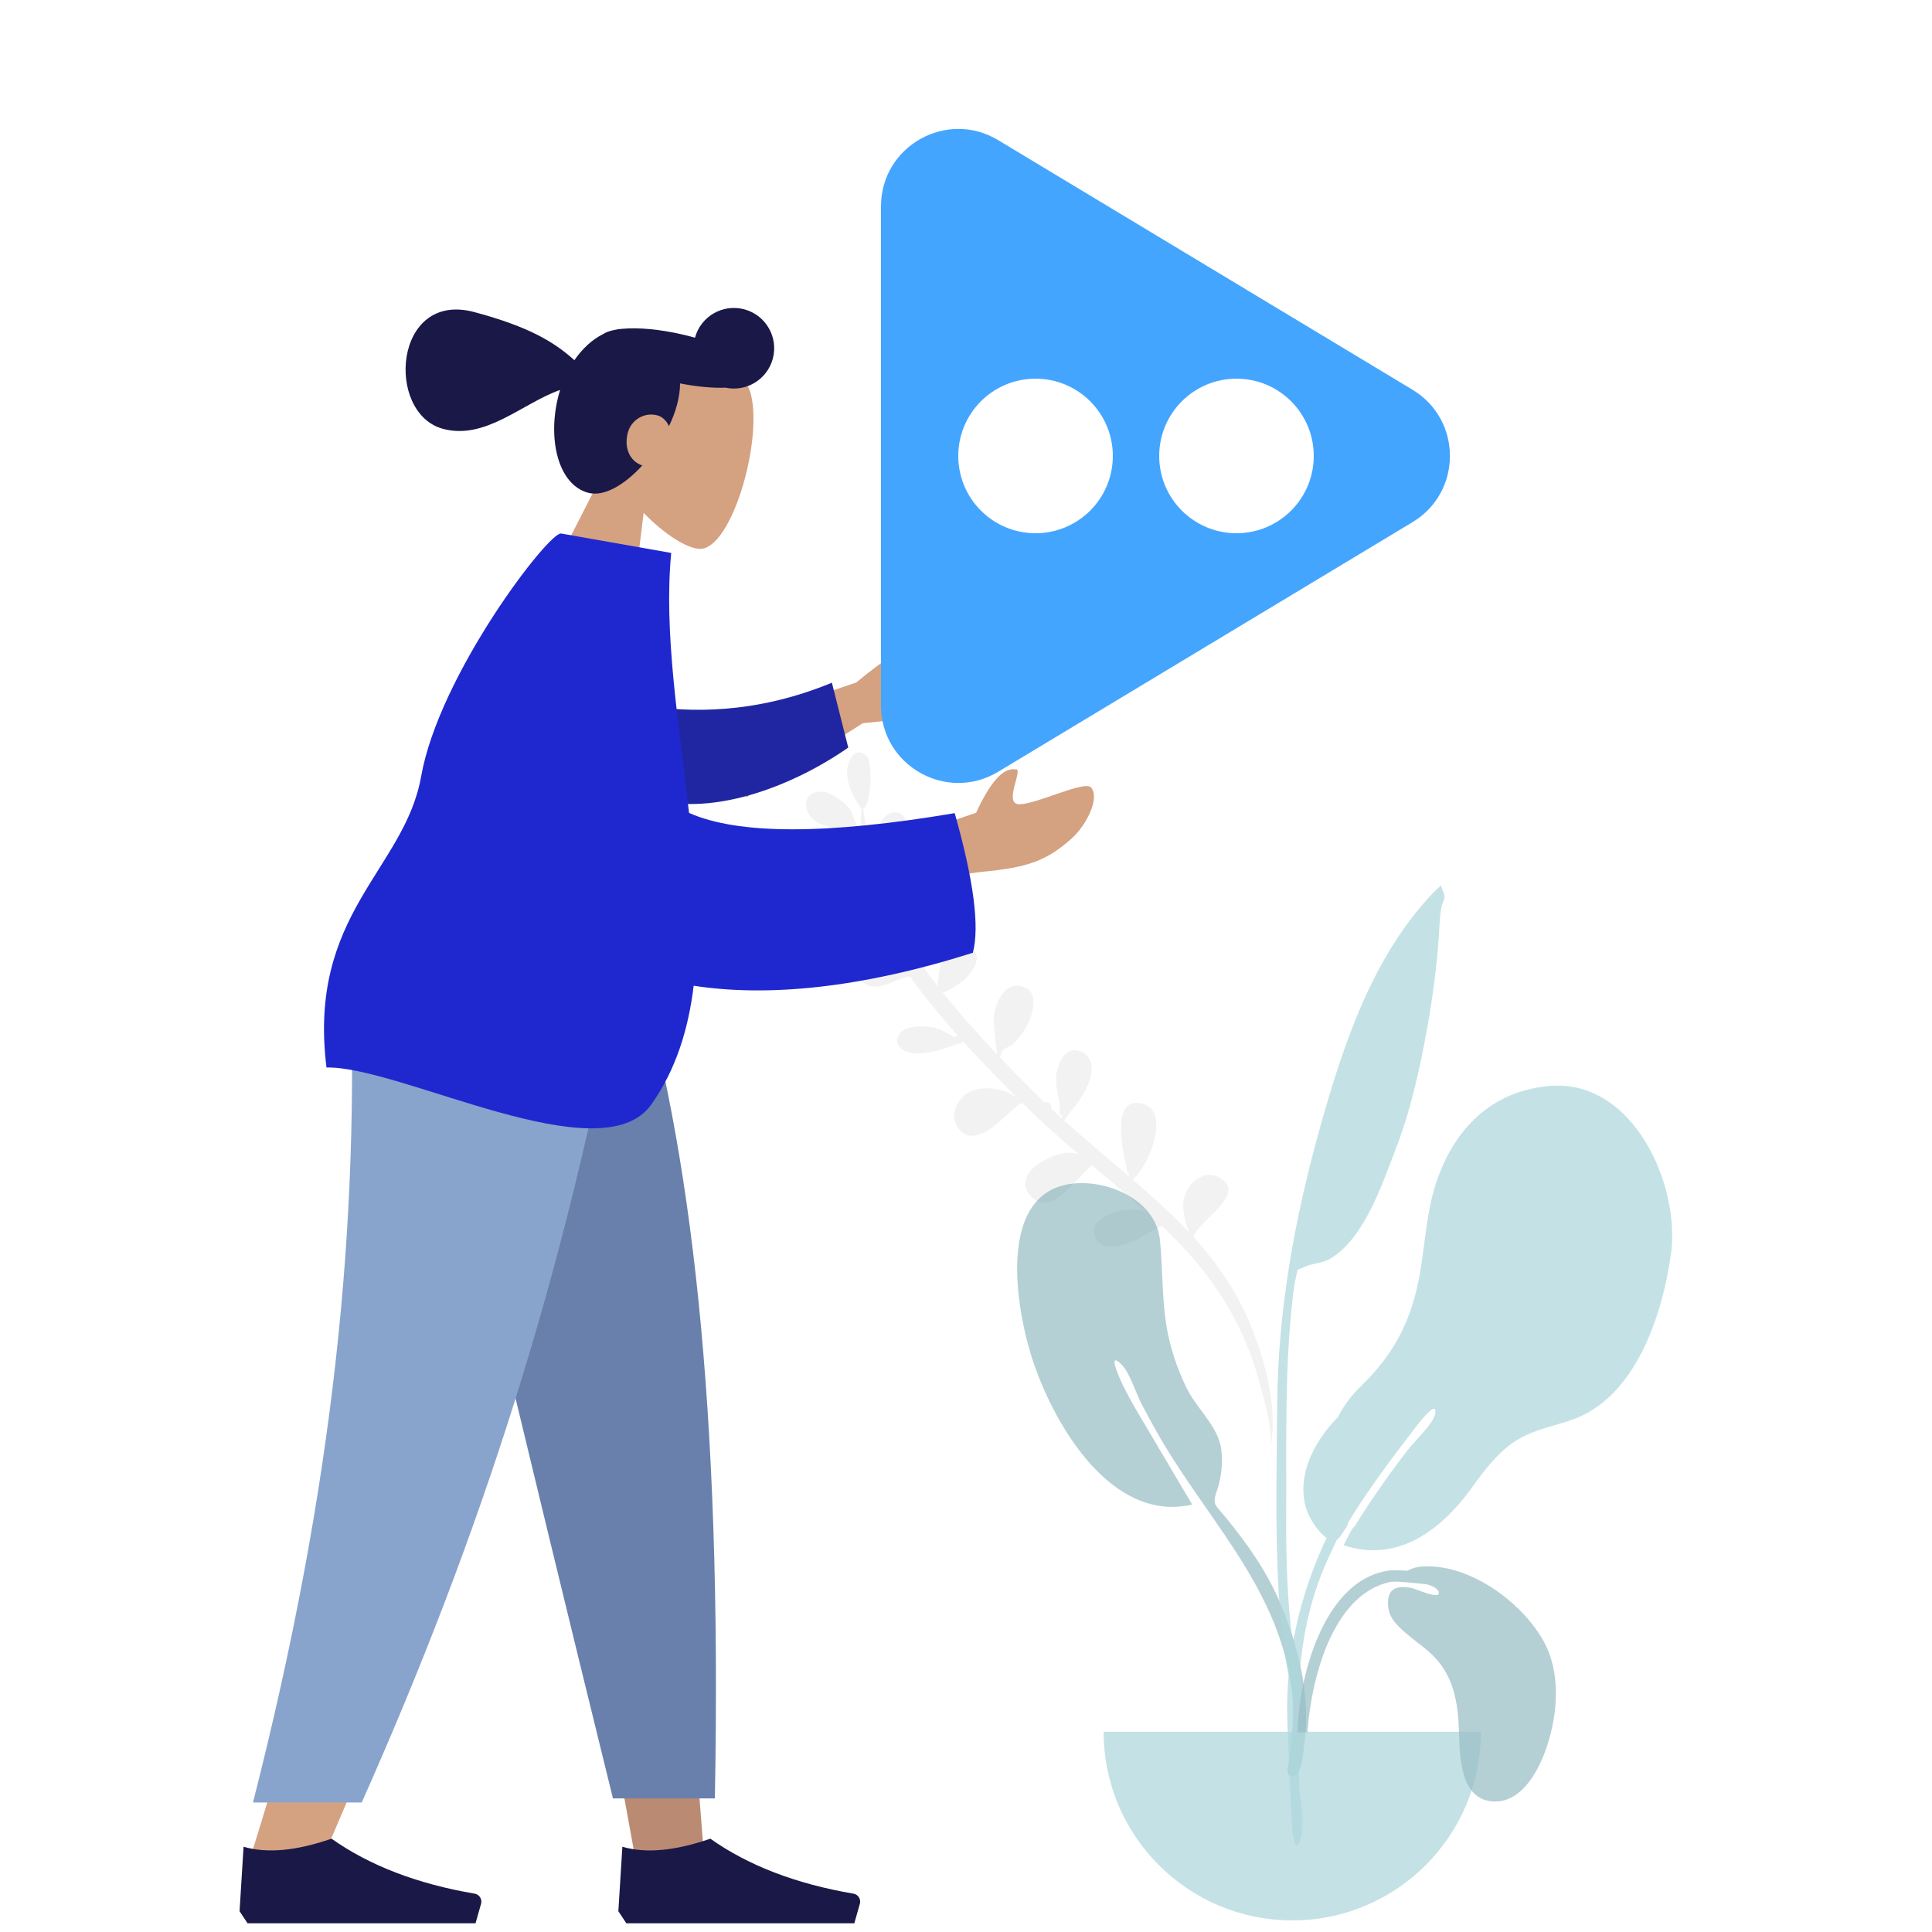 <svg width="250" height="250" viewBox="0 0 250 250" fill="none" xmlns="http://www.w3.org/2000/svg">
<path fill-rule="evenodd" clip-rule="evenodd" d="M107.425 102.733C105.781 101.918 103.589 102.863 104.503 105.018C105.483 107.326 109.104 107.354 111.148 107.309C110.944 107.298 110.285 105.182 110.059 104.862C109.394 103.919 108.435 103.235 107.425 102.733ZM126.367 144.108C126.781 144.463 126.4 144.142 126.367 144.108V144.108ZM105.841 113.171C104.879 113.906 104.833 115.205 105.619 116.084C106.555 117.13 108.264 117.092 109.539 116.99C110.116 116.944 113.197 116.697 112.467 116.193C112.523 116.214 112.64 116.266 112.766 116.336C112.833 116.582 112.904 116.828 112.978 117.073C112.96 117.084 112.945 117.095 112.925 117.106C112.946 117.097 112.961 117.087 112.979 117.077C113.72 119.525 114.775 121.856 116.156 124.036C115.639 123.833 115.104 123.679 114.561 123.61C112.954 123.407 109.573 124.656 111.371 126.796C113.094 128.848 115.778 126.647 117.735 126.343C119.632 128.992 121.724 131.53 123.917 133.983C123.783 134.025 123.665 134.113 123.597 134.249C122.718 133.803 121.801 133.165 120.987 132.992C119.812 132.743 117.403 132.592 116.515 133.643C115.423 134.936 116.594 135.986 117.884 136.234C119.755 136.594 122.204 135.68 124.004 135.062C124.21 135.099 124.435 135.039 124.569 134.874C124.609 134.861 124.649 134.848 124.687 134.836C126.908 137.277 129.213 139.638 131.505 141.947C131.48 141.945 131.456 141.944 131.43 141.943C130.833 141.551 130.192 141.229 129.497 141.06C127.889 140.669 125.998 140.667 124.693 141.83C123.394 142.988 122.933 145.014 124.278 146.314C126.969 148.918 130.933 142.982 132.291 142.734C134.619 145.056 137.082 147.225 139.582 149.351C139.298 149.264 139.007 149.201 138.706 149.172C136.254 148.937 130.498 151.944 133.507 154.902C136.13 157.48 139.165 152.518 141.279 150.783C143.636 152.764 146.005 154.732 148.308 156.776C147.052 156.443 145.838 156.394 144.492 156.8C143.099 157.222 140.85 158.274 141.731 160.155C142.627 162.068 145.327 161.198 146.733 160.59C147.5 160.259 149.037 159.141 150.387 158.67C154.062 162.14 157.245 165.961 159.655 170.463C161.16 173.273 162.301 176.276 163.105 179.363C163.618 181.333 164.628 184.641 164.426 187.205C165.39 182.073 163.647 175.909 161.768 171.322C160.041 167.103 157.456 163.4 154.429 160.067C155.188 157.782 161.583 154.486 157.76 152.363C155.73 151.24 153.651 153.103 153.207 155.076C152.902 156.431 153.367 158.134 153.86 159.45C152.907 158.434 151.917 157.451 150.897 156.5C149.487 155.186 148.043 153.91 146.586 152.65C148.987 150.394 151.261 143.943 148.04 142.888C143.285 141.335 145.574 150.133 145.906 151.783C146 151.788 146.074 151.76 146.128 151.699C146.101 151.85 146.07 152.011 146.032 152.174C143.243 149.775 140.412 147.424 137.674 144.968C137.92 144.785 138.313 144.089 138.621 143.718C139.316 142.882 139.982 142.009 140.468 141.031C141.236 139.486 141.977 137.021 139.941 136.112C137.726 135.122 136.674 137.909 136.658 139.572C136.648 140.723 136.961 141.815 137.124 142.943C137.175 143.294 136.979 144.879 137.458 144.197C137.435 144.449 137.432 144.631 137.443 144.76C136.951 144.317 136.464 143.869 135.979 143.418C136.002 143.361 136.018 143.298 136.022 143.226C136.048 142.731 135.549 142.54 135.199 142.685C134.56 142.077 133.926 141.462 133.304 140.834C131.986 139.505 130.649 138.137 129.321 136.74C129.609 136.493 129.494 136.15 129.764 135.887C130.033 135.625 130.563 135.48 130.879 135.236C131.675 134.623 132.335 133.731 132.812 132.852C133.6 131.4 134.618 128.353 132.316 127.661C129.944 126.947 128.74 129.879 128.587 131.712C128.558 132.068 128.824 135.268 129.027 136.43C126.57 133.834 124.153 131.141 121.963 128.401C122.627 128.395 124.509 127.035 124.89 126.663C125.818 125.758 127.294 123.757 125.667 122.699C124.219 121.76 122.435 123.12 121.816 124.442C121.714 124.659 121.356 126.685 121.328 127.594C120.421 126.432 119.557 125.263 118.753 124.091C118.216 123.311 117.715 122.511 117.246 121.694C117.359 121.63 117.465 121.518 117.565 121.379C119.979 120.97 123.057 117.203 120.221 115.893C118.871 115.27 117.407 116.556 116.746 117.609C116.611 117.824 116.391 118.908 116.213 119.762C114.863 117.055 113.832 114.189 113.047 111.251C113.258 111.198 113.436 111.038 113.459 110.762C114.631 110.094 115.556 109.537 116.375 108.252C116.883 107.454 117.798 105.631 116.305 105.188C114.361 104.612 113.14 107.58 112.981 109.042C112.963 109.212 112.964 109.706 112.97 110.158C112.903 110.149 112.834 110.15 112.767 110.162C112.321 108.342 111.965 106.499 111.681 104.653C112.742 104.312 112.926 98.741 112.219 97.948C110.641 96.171 109.527 98.737 109.611 100.093C109.711 101.692 110.435 103.147 111.298 104.438C111.391 104.574 111.364 104.568 111.388 104.377C111.401 104.471 111.433 104.541 111.48 104.591C111.435 105.433 111.348 106.295 111.39 107.039C111.509 109.172 111.758 111.317 112.119 113.423C112.206 113.935 112.307 114.443 112.419 114.946C111.567 114.22 110.417 113.574 109.967 113.373C108.8 112.849 107.001 112.284 105.841 113.171ZM164.563 187.213C164.509 187.956 164.375 188.637 164.124 189.199C164.312 188.559 164.456 187.895 164.563 187.213Z" fill="#F2F2F2"/>
<g opacity="0.7">
<path opacity="0.7" fill-rule="evenodd" clip-rule="evenodd" d="M139.404 153.108C143.97 152.872 149.617 155.537 150.104 160.5C150.458 164.106 150.348 167.702 150.896 171.302C151.334 174.18 152.26 176.943 153.523 179.564C154.737 182.085 157.257 184.23 157.912 186.923C158.33 188.639 158.096 191.053 157.52 192.731C156.819 194.772 157.192 194.61 158.587 196.323C161.322 199.678 163.785 203.119 165.526 207.127C168.035 212.899 169.679 219.646 168.748 225.965C168.63 226.767 168.489 229.647 167.384 229.848C166.15 230.073 166.727 228.426 166.793 227.894C167.213 224.5 167.586 221.533 167.08 218.086C165.126 204.785 155.584 196.022 149.371 184.733C149.029 184.151 148.308 182.765 147.807 181.85C147.015 180.406 146.22 177.659 145.148 176.588C143.13 174.571 144.985 178.626 145.379 179.4C145.876 180.379 146.423 181.42 146.932 182.278C149.263 186.255 151.865 190.596 154.273 194.696C143.86 197.068 136.528 184.551 133.733 176.321C131.431 169.541 128.677 153.689 139.404 153.108Z" fill="#69A1AC"/>
<path opacity="0.7" fill-rule="evenodd" clip-rule="evenodd" d="M200.6 140.517C192.968 141.123 188.068 146.159 185.787 153.204C184.557 157 184.416 160.9 183.733 164.802C182.705 170.671 180.494 175.119 176.173 179.301C174.834 180.596 173.848 181.926 173.147 183.349C171.755 184.769 170.543 186.376 169.653 188.342C168.516 190.851 168.194 193.862 169.507 196.364C169.86 197.037 170.74 198.387 171.653 199.001C168.236 206.278 166.357 214.248 166.569 222.208C166.697 227.014 166.932 231.821 167.205 236.62C167.279 237.908 167.699 240.036 168.329 237.875C168.906 235.898 168.182 232.795 168.115 230.73C167.79 220.67 167.511 211.523 171.653 202.124C172.087 201.139 172.547 200.162 173.027 199.192C173.055 199.176 173.081 199.156 173.108 199.137C173.126 199.151 173.142 199.166 173.161 199.18C173.191 199.125 173.233 199.06 173.282 198.988C173.42 198.846 173.54 198.667 173.654 198.466C174.021 197.957 174.437 197.359 174.439 197.032C174.439 197.029 174.438 197.025 174.438 197.023C177.002 192.838 179.938 188.884 182.937 185.007C182.915 185.035 186.191 180.575 185.684 183.041C185.44 184.23 183.03 186.494 182.057 187.753C179.904 190.554 177.376 194.103 175.276 197.535C174.993 197.697 174.594 198.495 174.305 199.089C174.145 199.39 173.997 199.694 173.85 199.958C181.294 202.417 187.084 197.464 191.032 191.702C191.037 191.695 191.041 191.688 191.046 191.681C192.247 190.089 193.478 188.508 195.016 187.25C197.581 185.15 200.328 184.779 203.353 183.746C211.602 180.927 215.109 170.237 216.222 162.305C217.479 153.357 211.332 139.635 200.6 140.517Z" fill="#89C5CC"/>
<path opacity="0.7" fill-rule="evenodd" clip-rule="evenodd" d="M185.523 115.458C177.689 123.611 173.905 134.92 170.908 145.551C167.561 157.425 165.35 169.482 165.265 181.827C165.21 189.938 164.989 198.1 165.462 206.201C165.63 209.079 165.917 211.961 166.373 214.807C166.411 215.041 167.431 221.396 168.407 219.916C168.962 219.073 167.361 213.323 167.24 212.365C166.56 206.97 166.402 201.536 166.435 196.102C166.489 187.156 166.226 178.255 167.132 169.342C167.268 168.011 167.375 166.613 167.691 165.311C168.026 163.927 167.599 164.531 168.692 163.984C169.754 163.451 171.067 163.527 172.169 162.859C176.541 160.208 178.778 153.398 180.518 148.93C182.509 143.82 183.719 138.372 184.686 132.995C185.395 129.044 185.903 125.118 186.19 121.116C186.28 119.855 186.286 118.536 186.534 117.296C186.6 116.962 186.935 116.37 186.923 116.074C186.897 115.447 186.519 115.078 186.488 114.551C186.16 114.847 185.838 115.149 185.523 115.458Z" fill="#89C5CC"/>
<path opacity="0.7" fill-rule="evenodd" clip-rule="evenodd" d="M142.808 224.086C142.808 237.569 153.738 248.5 167.222 248.5C180.705 248.5 191.636 237.569 191.636 224.086" fill="#89C5CC"/>
<path opacity="0.7" fill-rule="evenodd" clip-rule="evenodd" d="M169.181 224.164H167.891C167.98 222.545 168.098 220.93 168.369 219.329C169.404 213.208 172.64 204.218 179.736 203.224C179.998 203.187 180.961 203.181 182.128 203.249C182.681 202.94 183.3 202.753 183.953 202.71C189.995 202.265 196.743 207.14 199.657 212.212C202.007 216.302 201.611 221.673 200.16 226.018C199.188 228.927 197.067 233.075 193.53 233.116C189.105 233.166 188.892 227.697 188.806 224.499C188.692 220.249 188.155 216.546 184.806 213.648C184.025 212.973 183.172 212.379 182.383 211.714C181.148 210.672 179.784 209.605 179.625 207.881C179.405 205.503 180.747 205.075 182.797 205.517C183.146 205.592 186.666 207.172 186.144 205.923C185.985 205.542 185.404 205.24 184.671 205.014C182.773 204.807 180.51 204.568 179.859 204.711C172.838 206.251 170.104 215.978 169.378 222.157C169.299 222.824 169.236 223.494 169.181 224.164V224.164Z" fill="#69A1AC"/>
</g>
<path fill-rule="evenodd" clip-rule="evenodd" d="M78.722 59.871C77.131 56.525 76.455 52.765 77.719 49.094C81.364 38.518 95.733 44.91 97.194 51.132C98.655 57.355 94.611 71.061 90.578 71.023C88.97 71.008 86.02 69.199 83.285 66.359L81.451 81.391L69.363 78.152L78.722 59.871Z" fill="#D4A181"/>
<path fill-rule="evenodd" clip-rule="evenodd" d="M83.109 60.234C80.839 62.709 78.185 64.321 76.114 63.766C72.18 62.712 70.792 56.702 72.307 51.047C72.36 50.849 72.417 50.652 72.477 50.458C67.55 52.199 62.835 56.969 57.328 55.493C49.837 53.486 50.911 37.578 61.377 40.383C68.495 42.29 71.719 44.266 74.325 46.609C75.37 45.091 76.655 43.924 78.029 43.236C78.376 43.007 78.863 42.829 79.462 42.704C79.832 42.614 80.205 42.559 80.577 42.543C82.576 42.362 85.338 42.597 88.31 43.283C88.865 43.411 89.407 43.55 89.931 43.698C90.683 40.926 93.537 39.283 96.314 40.027C99.095 40.772 100.746 43.632 100.001 46.413C99.28 49.103 96.582 50.736 93.889 50.166C92.245 50.228 90.201 50.049 87.999 49.614C87.997 50.461 87.871 51.389 87.599 52.403C87.359 53.299 87.006 54.222 86.565 55.138C86.245 54.454 85.715 53.922 85.078 53.752C83.296 53.274 81.663 54.408 81.246 55.964C80.717 57.939 81.475 59.673 83.109 60.234Z" fill="#191847"/>
<path fill-rule="evenodd" clip-rule="evenodd" d="M53.944 124.249L73.045 190.07L82.029 239.489H91.046L82.045 124.249H53.944Z" fill="#BA8B72"/>
<path fill-rule="evenodd" clip-rule="evenodd" d="M45.36 124.249C46.692 158.443 46.167 177.093 45.868 180.199C45.57 183.306 43.877 204.112 32.337 240.532H41.716C56.998 205.593 62.333 184.787 64.086 180.199C65.839 175.611 71.016 156.961 78.573 124.249H45.36Z" fill="#D4A181"/>
<path fill-rule="evenodd" clip-rule="evenodd" d="M53.534 124.249C58.502 146.898 67.096 183.052 79.314 232.71H92.503C93.477 181.741 89.333 148.194 82.156 124.249H53.534Z" fill="#6980AC"/>
<path fill-rule="evenodd" clip-rule="evenodd" d="M45.293 124.249C46.598 158.443 43.215 192.13 32.737 233.243H46.809C62.119 198.825 73.093 165.304 80.593 124.249H45.293Z" fill="#89A4CC"/>
<path fill-rule="evenodd" clip-rule="evenodd" d="M31 247.311L31.517 238.967C34.547 239.854 38.342 239.506 42.902 237.925C47.806 241.398 53.978 243.769 61.42 245.039C61.988 245.136 62.369 245.675 62.272 246.243C62.266 246.28 62.258 246.316 62.248 246.352L61.532 248.875H42.902H32.035L31 247.311Z" fill="#191847"/>
<path fill-rule="evenodd" clip-rule="evenodd" d="M80.016 247.311L80.534 238.967C83.564 239.854 87.359 239.506 91.918 237.925C96.822 241.398 102.994 243.769 110.436 245.039C111.004 245.136 111.385 245.675 111.289 246.243C111.282 246.28 111.274 246.316 111.264 246.352L110.548 248.875H91.918H81.051L80.016 247.311Z" fill="#191847"/>
<path fill-rule="evenodd" clip-rule="evenodd" d="M91.254 94.935L110.8 88.316C114.385 85.319 117.787 83.1 121.007 81.66C121.951 81.448 123.528 81.496 121.64 83.795C119.752 86.093 117.87 88.595 118.464 89.51C119.058 90.425 121.078 89.649 121.721 91.11C122.15 92.083 118.788 92.908 111.633 93.586L96.591 103.161L91.254 94.935ZM117.718 108.094L126.306 105.174C128.142 101.187 129.826 99.316 131.358 99.559C132.628 99.22 129.653 104.141 131.959 104.076C134.264 104.01 140.407 100.928 141.198 101.913C142.369 103.371 140.477 106.878 138.696 108.475C135.367 111.459 132.908 112.247 127.072 112.817C124.02 113.115 120.589 114.186 116.779 116.03L117.718 108.094Z" fill="#D4A181"/>
<path fill-rule="evenodd" clip-rule="evenodd" d="M82.957 91.23C89.212 92.265 97.77 92.414 107.647 88.342L109.764 96.737C102.564 101.737 93.068 105.214 85.571 103.674C79.664 102.461 77.896 94.745 82.957 91.23Z" fill="#2026A2"/>
<path fill-rule="evenodd" clip-rule="evenodd" d="M89.163 105.189C95.5 108.01 106.958 108.021 123.539 105.22C125.997 113.908 126.779 119.931 125.886 123.289C111.27 127.92 99.249 129.015 89.762 127.554C89.074 133.215 87.451 138.43 84.298 142.901C77.817 152.093 51.852 137.944 42.249 138.134C39.765 118.235 52.355 112.546 54.494 100.471C56.836 87.247 71.045 68.762 72.607 69.038L86.856 71.55C85.861 81.789 87.855 93.619 89.163 105.189Z" fill="#1F28CF"/>
<path fill-rule="evenodd" clip-rule="evenodd" d="M114 26.698L114 91.302C114 99.082 122.495 103.882 129.16 99.867L182.781 67.566C189.234 63.678 189.234 54.322 182.781 50.434L129.16 18.133C122.495 14.117 114 18.918 114 26.698ZM144 59C144 64.523 139.523 69 134 69C128.477 69 124 64.523 124 59C124 53.477 128.477 49 134 49C139.523 49 144 53.477 144 59ZM170 59C170 64.523 165.523 69 160 69C154.477 69 150 64.523 150 59C150 53.477 154.477 49 160 49C165.523 49 170 53.477 170 59Z" fill="#44A5FF"/>
</svg>
